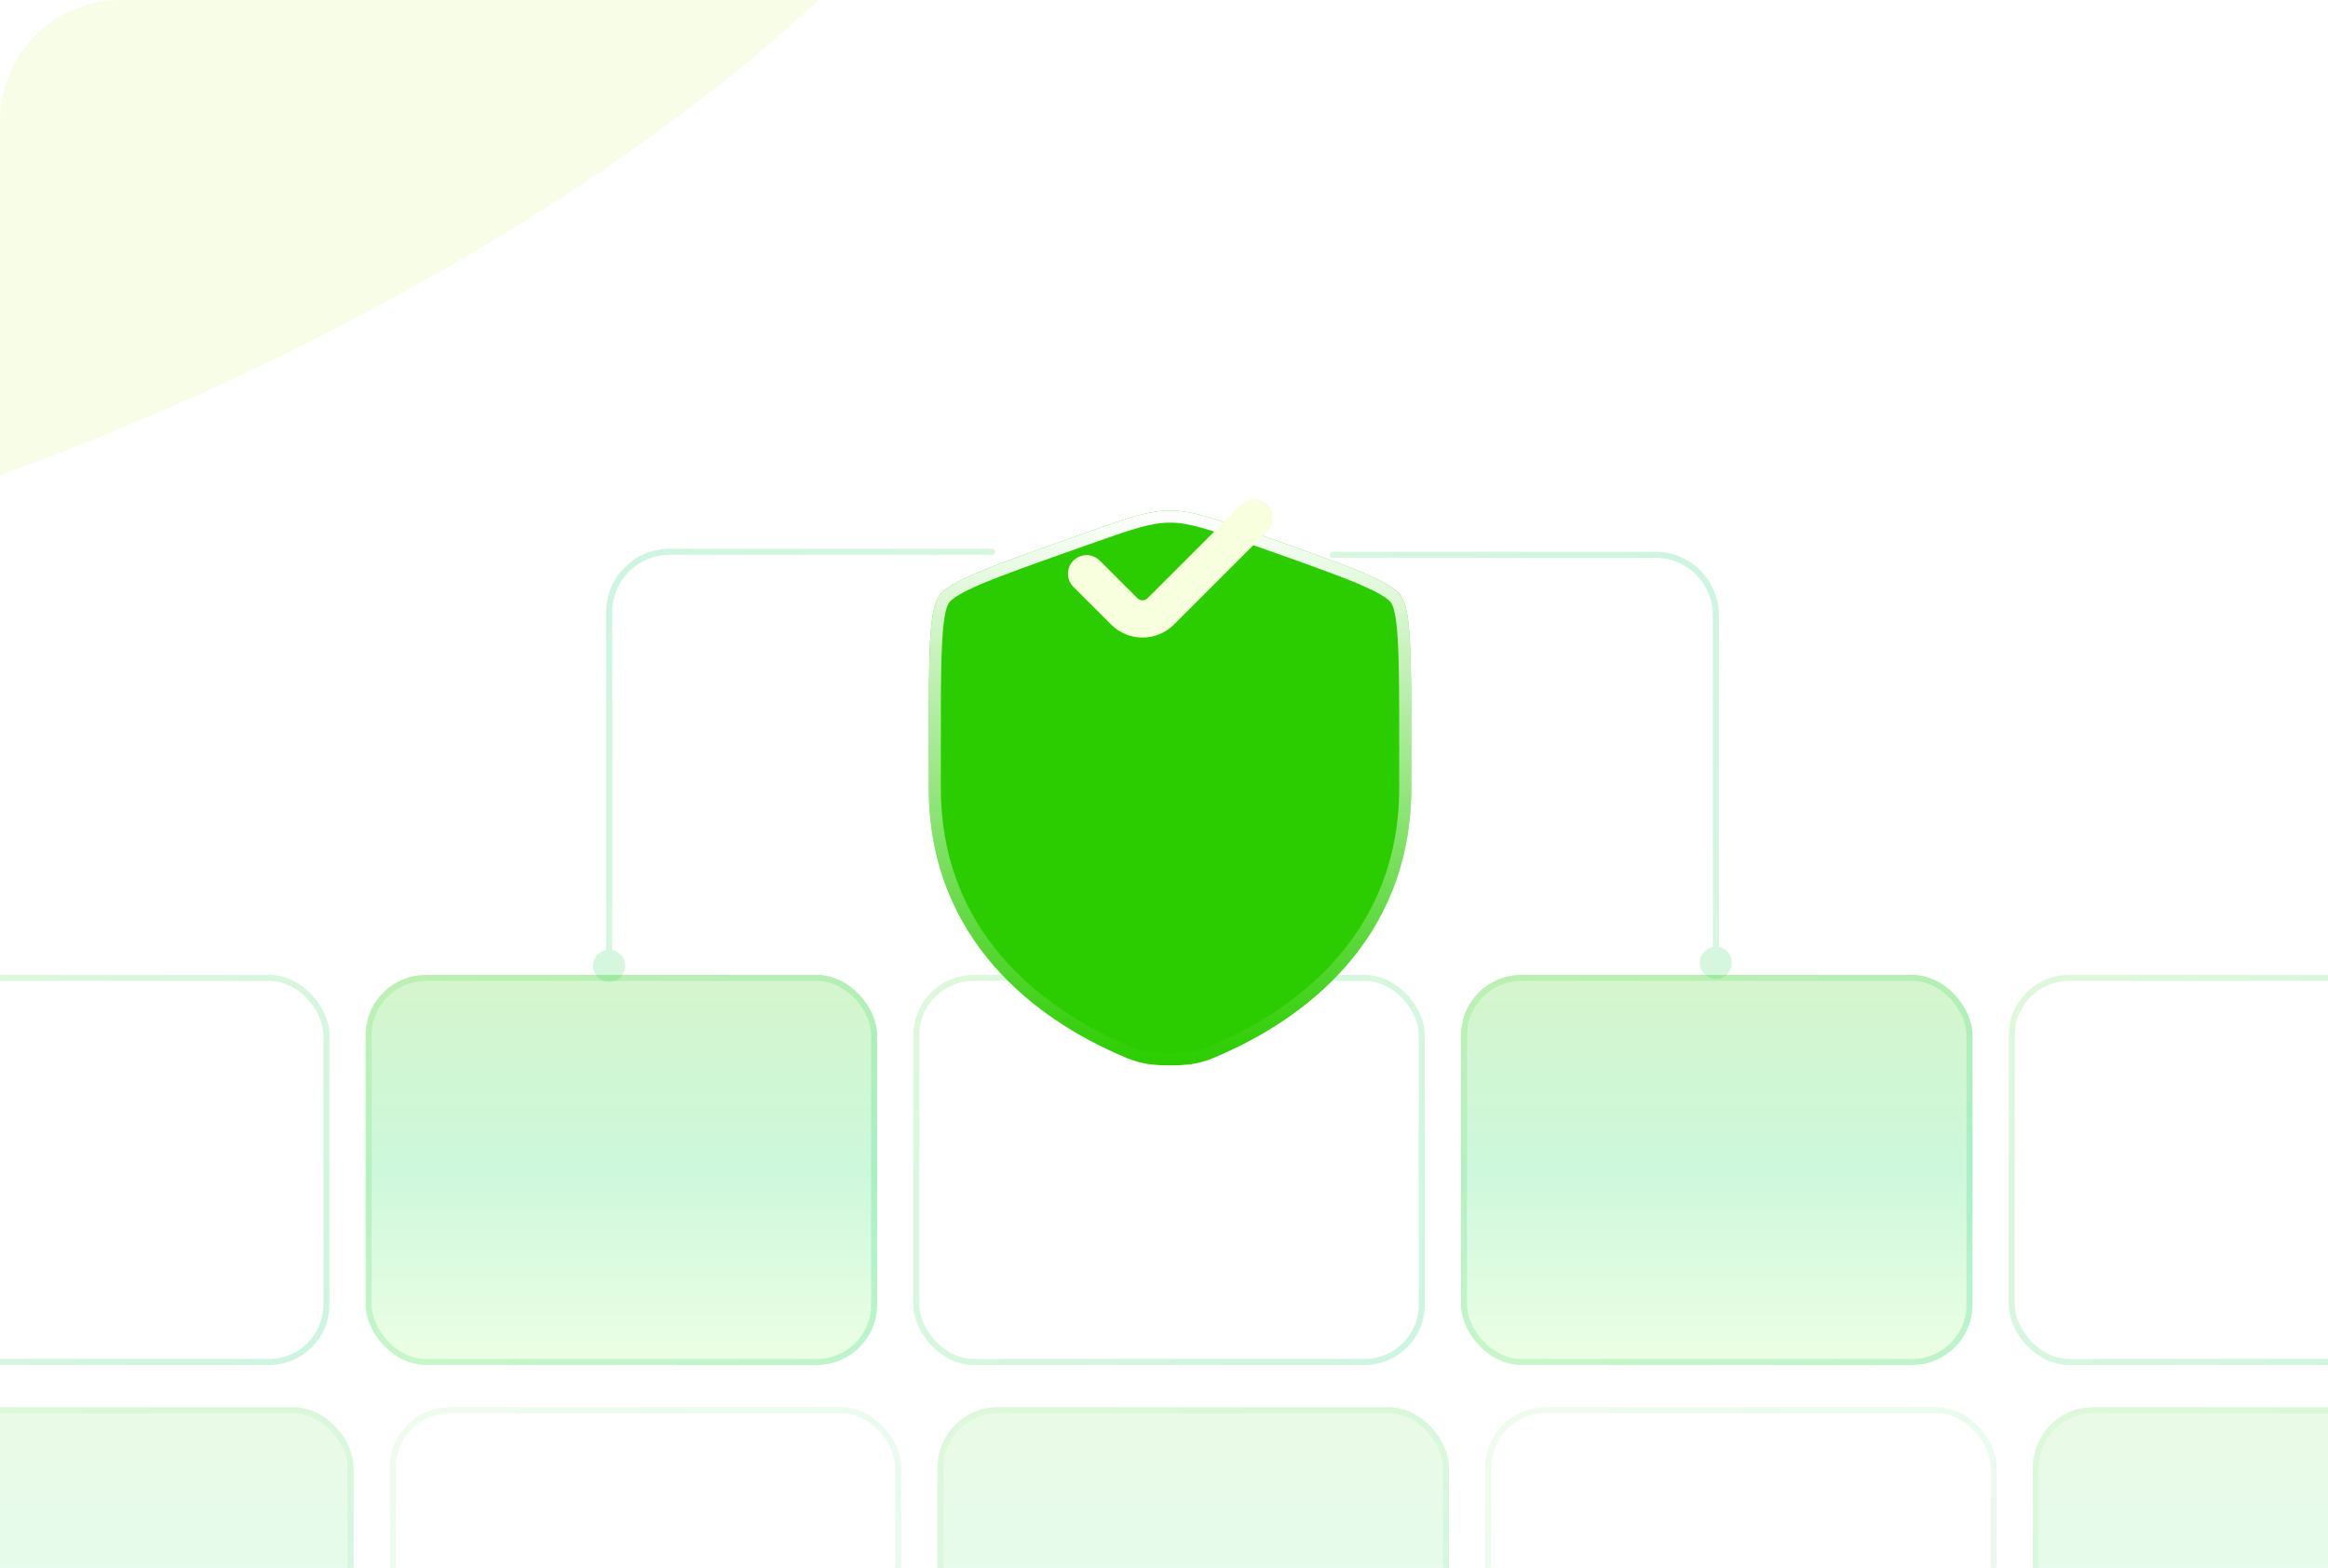 <svg width="386" height="260" viewBox="0 0 386 260" fill="none" xmlns="http://www.w3.org/2000/svg">
<g clip-path="url(#clip0_127_33782)">
<rect x="-30.188" y="161.656" width="84.812" height="64.688" rx="10" fill="url(#paint0_linear_127_33782)"/>
<rect x="-29.688" y="162.156" width="83.812" height="63.688" rx="9.5" stroke="url(#paint1_linear_127_33782)" stroke-opacity="0.2"/>
<rect x="60.625" y="161.656" width="84.812" height="64.688" rx="10" fill="url(#paint2_linear_127_33782)" fill-opacity="0.2"/>
<rect x="61.125" y="162.156" width="83.812" height="63.688" rx="9.5" stroke="url(#paint3_linear_127_33782)" stroke-opacity="0.2"/>
<rect x="151.438" y="161.656" width="84.812" height="64.688" rx="10" fill="url(#paint4_linear_127_33782)"/>
<rect x="151.938" y="162.156" width="83.812" height="63.688" rx="9.5" stroke="url(#paint5_linear_127_33782)" stroke-opacity="0.2"/>
<rect x="242.25" y="161.656" width="84.812" height="64.688" rx="10" fill="url(#paint6_linear_127_33782)" fill-opacity="0.2"/>
<rect x="242.75" y="162.156" width="83.812" height="63.688" rx="9.5" stroke="url(#paint7_linear_127_33782)" stroke-opacity="0.2"/>
<rect x="333.062" y="161.656" width="84.812" height="64.688" rx="10" fill="url(#paint8_linear_127_33782)"/>
<rect x="333.562" y="162.156" width="83.812" height="63.688" rx="9.5" stroke="url(#paint9_linear_127_33782)" stroke-opacity="0.2"/>
<g opacity="0.5">
<rect x="-26.188" y="233.344" width="84.812" height="64.688" rx="10" fill="url(#paint10_linear_127_33782)" fill-opacity="0.2"/>
<rect x="-25.688" y="233.844" width="83.812" height="63.688" rx="9.5" stroke="url(#paint11_linear_127_33782)" stroke-opacity="0.2"/>
<rect x="64.625" y="233.344" width="84.812" height="64.688" rx="10" fill="url(#paint12_linear_127_33782)"/>
<rect x="65.125" y="233.844" width="83.812" height="63.688" rx="9.5" stroke="url(#paint13_linear_127_33782)" stroke-opacity="0.2"/>
<rect x="155.438" y="233.344" width="84.812" height="64.688" rx="10" fill="url(#paint14_linear_127_33782)" fill-opacity="0.2"/>
<rect x="155.938" y="233.844" width="83.812" height="63.688" rx="9.5" stroke="url(#paint15_linear_127_33782)" stroke-opacity="0.2"/>
<rect x="246.25" y="233.344" width="84.812" height="64.688" rx="10" fill="url(#paint16_linear_127_33782)"/>
<rect x="246.75" y="233.844" width="83.812" height="63.688" rx="9.5" stroke="url(#paint17_linear_127_33782)" stroke-opacity="0.2"/>
<rect x="337.062" y="233.344" width="84.812" height="64.688" rx="10" fill="url(#paint18_linear_127_33782)" fill-opacity="0.2"/>
<rect x="337.562" y="233.844" width="83.812" height="63.688" rx="9.5" stroke="url(#paint19_linear_127_33782)" stroke-opacity="0.2"/>
</g>
<path d="M193.5 119C193.5 118.724 193.276 118.5 193 118.5C192.724 118.5 192.5 118.724 192.5 119H193.5ZM190.333 162C190.333 163.473 191.527 164.667 193 164.667C194.473 164.667 195.667 163.473 195.667 162C195.667 160.527 194.473 159.333 193 159.333C191.527 159.333 190.333 160.527 190.333 162ZM193 119H192.5V162H193H193.5V119H193Z" fill="url(#paint20_linear_127_33782)" fill-opacity="0.2"/>
<g filter="url(#filter0_f_127_33782)">
<ellipse cx="20" cy="13" rx="53" ry="159" transform="rotate(64.387 20 13)" fill="#B1EC02" fill-opacity="0.1"/>
</g>
<path d="M281.833 159.651C281.833 158.178 283.027 156.984 284.5 156.984C285.973 156.984 287.167 158.178 287.167 159.651C287.167 161.123 285.973 162.317 284.5 162.317C283.027 162.317 281.833 161.123 281.833 159.651ZM221 92.5C220.724 92.5 220.5 92.276 220.5 92C220.5 91.724 220.724 91.5 221 91.5V92.5ZM284.5 159.651H284V102H284.5H285V159.651H284.5ZM274.5 92V92.5H221V92V91.5H274.5V92ZM284.5 102H284C284 96.753 279.747 92.5 274.5 92.5V92V91.5C280.299 91.5 285 96.201 285 102H284.5Z" fill="url(#paint21_linear_127_33782)" fill-opacity="0.2"/>
<path d="M103.667 160.151C103.667 158.678 102.473 157.484 101 157.484C99.527 157.484 98.333 158.678 98.333 160.151C98.333 161.623 99.527 162.817 101 162.817C102.473 162.817 103.667 161.623 103.667 160.151ZM164.5 92C164.776 92 165 91.776 165 91.5C165 91.224 164.776 91 164.5 91V92ZM101 160.151H101.5V101.5H101H100.5V160.151H101ZM111 91.5V92H164.5V91.5V91H111V91.5ZM101 101.5H101.5C101.5 96.253 105.753 92 111 92V91.5V91C105.201 91 100.5 95.701 100.5 101.5H101Z" fill="url(#paint22_linear_127_33782)" fill-opacity="0.2"/>
<g filter="url(#filter1_d_127_33782)">
<path d="M155.68 62.177C154 64.652 154 72.012 154 86.718V93.959C154 119.893 172.84 132.484 184.662 137.824C187.867 139.273 189.471 140 194 140C198.533 140 200.133 139.273 203.338 137.824C215.16 132.479 234 119.898 234 93.959V86.718C234 72.007 234 64.652 232.32 62.177C230.644 59.707 223.964 57.338 210.6 52.605L208.053 51.703C201.089 49.233 197.609 48 194 48C190.391 48 186.911 49.233 179.947 51.703L177.4 52.6C164.036 57.338 157.356 59.707 155.68 62.177Z" fill="#2BCD00"/>
<path d="M194 49C197.397 49 200.689 50.152 207.719 52.645H207.72L210.267 53.547C216.961 55.918 221.939 57.682 225.456 59.161C227.213 59.9 228.573 60.555 229.584 61.162C230.608 61.777 231.194 62.298 231.492 62.738V62.739C231.796 63.187 232.081 63.949 232.309 65.17C232.533 66.374 232.687 67.936 232.791 69.912C232.999 73.866 233 79.35 233 86.718V93.959C233 118.508 215.756 130.84 204.041 136.396L202.926 136.913C201.308 137.644 200.184 138.151 198.911 138.489C197.653 138.823 196.212 139 194 139C191.791 139 190.349 138.823 189.091 138.489C188.136 138.236 187.264 137.887 186.205 137.42L185.074 136.913L183.958 136.396C172.244 130.844 155 118.503 155 93.959V86.718L155.003 81.541C155.013 76.706 155.053 72.879 155.209 69.913C155.313 67.937 155.467 66.376 155.691 65.171C155.919 63.949 156.204 63.187 156.508 62.739V62.738C156.806 62.298 157.392 61.777 158.416 61.162C159.427 60.554 160.787 59.9 162.544 59.161C166.061 57.682 171.039 55.915 177.733 53.542L180.279 52.647L180.281 52.645C187.311 50.152 190.603 49 194 49Z" stroke="url(#paint23_linear_127_33782)" stroke-width="2"/>
</g>
<path d="M205.787 83.685C206.994 82.479 208.95 82.479 210.157 83.685C211.363 84.892 211.363 86.848 210.157 88.055L194.646 103.566C191.769 106.443 187.104 106.443 184.227 103.566L177.982 97.325L177.585 96.84C176.793 95.641 176.926 94.011 177.982 92.955C179.037 91.899 180.667 91.766 181.867 92.558L182.351 92.955L188.597 99.196C189.061 99.66 189.812 99.66 190.276 99.196L205.787 83.685Z" fill="#F7FFDE"/>
</g>
<defs>
<filter id="filter0_f_127_33782" x="-229.217" y="-174.724" width="498.434" height="375.448" filterUnits="userSpaceOnUse" color-interpolation-filters="sRGB">
<feFlood flood-opacity="0" result="BackgroundImageFix"/>
<feBlend mode="normal" in="SourceGraphic" in2="BackgroundImageFix" result="shape"/>
<feGaussianBlur stdDeviation="52" result="effect1_foregroundBlur_127_33782"/>
</filter>
<filter id="filter1_d_127_33782" x="39.111" y="-30.222" width="309.778" height="321.778" filterUnits="userSpaceOnUse" color-interpolation-filters="sRGB">
<feFlood flood-opacity="0" result="BackgroundImageFix"/>
<feColorMatrix in="SourceAlpha" type="matrix" values="0 0 0 0 0 0 0 0 0 0 0 0 0 0 0 0 0 0 127 0" result="hardAlpha"/>
<feOffset dy="36.667"/>
<feGaussianBlur stdDeviation="57.444"/>
<feComposite in2="hardAlpha" operator="out"/>
<feColorMatrix type="matrix" values="0 0 0 0 0.027 0 0 0 0 0.769 0 0 0 0 0.306 0 0 0 1 0"/>
<feBlend mode="normal" in2="BackgroundImageFix" result="effect1_dropShadow_127_33782"/>
<feBlend mode="normal" in="SourceGraphic" in2="effect1_dropShadow_127_33782" result="shape"/>
</filter>
<linearGradient id="paint0_linear_127_33782" x1="12.219" y1="166.328" x2="12.219" y2="222.57" gradientUnits="userSpaceOnUse">
<stop stop-color="white"/>
<stop offset="1" stop-color="white" stop-opacity="0"/>
</linearGradient>
<linearGradient id="paint1_linear_127_33782" x1="-30.066" y1="161.753" x2="32.145" y2="243.305" gradientUnits="userSpaceOnUse">
<stop stop-color="#5EDD4D"/>
<stop offset="1" stop-color="#05CE6C"/>
</linearGradient>
<linearGradient id="paint2_linear_127_33782" x1="103.031" y1="161.656" x2="103.031" y2="226.344" gradientUnits="userSpaceOnUse">
<stop stop-color="#2BCD00"/>
<stop offset="0.5" stop-color="#05DB4C"/>
<stop offset="1" stop-color="#A4FC7B"/>
</linearGradient>
<linearGradient id="paint3_linear_127_33782" x1="60.747" y1="161.753" x2="122.957" y2="243.305" gradientUnits="userSpaceOnUse">
<stop stop-color="#5EDD4D"/>
<stop offset="1" stop-color="#05CE6C"/>
</linearGradient>
<linearGradient id="paint4_linear_127_33782" x1="193.844" y1="166.328" x2="193.844" y2="222.57" gradientUnits="userSpaceOnUse">
<stop stop-color="white"/>
<stop offset="1" stop-color="white" stop-opacity="0"/>
</linearGradient>
<linearGradient id="paint5_linear_127_33782" x1="151.559" y1="161.753" x2="213.77" y2="243.305" gradientUnits="userSpaceOnUse">
<stop stop-color="#5EDD4D"/>
<stop offset="1" stop-color="#05CE6C"/>
</linearGradient>
<linearGradient id="paint6_linear_127_33782" x1="284.656" y1="161.656" x2="284.656" y2="226.344" gradientUnits="userSpaceOnUse">
<stop stop-color="#2BCD00"/>
<stop offset="0.5" stop-color="#05DB4C"/>
<stop offset="1" stop-color="#A4FC7B"/>
</linearGradient>
<linearGradient id="paint7_linear_127_33782" x1="242.372" y1="161.753" x2="304.582" y2="243.305" gradientUnits="userSpaceOnUse">
<stop stop-color="#5EDD4D"/>
<stop offset="1" stop-color="#05CE6C"/>
</linearGradient>
<linearGradient id="paint8_linear_127_33782" x1="375.469" y1="166.328" x2="375.469" y2="222.57" gradientUnits="userSpaceOnUse">
<stop stop-color="white"/>
<stop offset="1" stop-color="white" stop-opacity="0"/>
</linearGradient>
<linearGradient id="paint9_linear_127_33782" x1="333.184" y1="161.753" x2="395.395" y2="243.305" gradientUnits="userSpaceOnUse">
<stop stop-color="#5EDD4D"/>
<stop offset="1" stop-color="#05CE6C"/>
</linearGradient>
<linearGradient id="paint10_linear_127_33782" x1="16.219" y1="233.344" x2="16.219" y2="298.031" gradientUnits="userSpaceOnUse">
<stop stop-color="#2BCD00"/>
<stop offset="0.5" stop-color="#05DB4C"/>
<stop offset="1" stop-color="#A4FC7B"/>
</linearGradient>
<linearGradient id="paint11_linear_127_33782" x1="-26.066" y1="233.44" x2="36.145" y2="314.992" gradientUnits="userSpaceOnUse">
<stop stop-color="#5EDD4D"/>
<stop offset="1" stop-color="#05CE6C"/>
</linearGradient>
<linearGradient id="paint12_linear_127_33782" x1="107.031" y1="238.016" x2="107.031" y2="294.258" gradientUnits="userSpaceOnUse">
<stop stop-color="white"/>
<stop offset="1" stop-color="white" stop-opacity="0"/>
</linearGradient>
<linearGradient id="paint13_linear_127_33782" x1="64.747" y1="233.44" x2="126.957" y2="314.992" gradientUnits="userSpaceOnUse">
<stop stop-color="#5EDD4D"/>
<stop offset="1" stop-color="#05CE6C"/>
</linearGradient>
<linearGradient id="paint14_linear_127_33782" x1="197.844" y1="233.344" x2="197.844" y2="298.031" gradientUnits="userSpaceOnUse">
<stop stop-color="#2BCD00"/>
<stop offset="0.5" stop-color="#05DB4C"/>
<stop offset="1" stop-color="#A4FC7B"/>
</linearGradient>
<linearGradient id="paint15_linear_127_33782" x1="155.559" y1="233.44" x2="217.77" y2="314.992" gradientUnits="userSpaceOnUse">
<stop stop-color="#5EDD4D"/>
<stop offset="1" stop-color="#05CE6C"/>
</linearGradient>
<linearGradient id="paint16_linear_127_33782" x1="288.656" y1="238.016" x2="288.656" y2="294.258" gradientUnits="userSpaceOnUse">
<stop stop-color="white"/>
<stop offset="1" stop-color="white" stop-opacity="0"/>
</linearGradient>
<linearGradient id="paint17_linear_127_33782" x1="246.372" y1="233.44" x2="308.582" y2="314.992" gradientUnits="userSpaceOnUse">
<stop stop-color="#5EDD4D"/>
<stop offset="1" stop-color="#05CE6C"/>
</linearGradient>
<linearGradient id="paint18_linear_127_33782" x1="379.469" y1="233.344" x2="379.469" y2="298.031" gradientUnits="userSpaceOnUse">
<stop stop-color="#2BCD00"/>
<stop offset="0.5" stop-color="#05DB4C"/>
<stop offset="1" stop-color="#A4FC7B"/>
</linearGradient>
<linearGradient id="paint19_linear_127_33782" x1="337.184" y1="233.44" x2="399.395" y2="314.992" gradientUnits="userSpaceOnUse">
<stop stop-color="#5EDD4D"/>
<stop offset="1" stop-color="#05CE6C"/>
</linearGradient>
<linearGradient id="paint20_linear_127_33782" x1="193.001" y1="119.064" x2="194.994" y2="119.11" gradientUnits="userSpaceOnUse">
<stop stop-color="#5EDD4D"/>
<stop offset="1" stop-color="#05CE6C"/>
</linearGradient>
<linearGradient id="paint21_linear_127_33782" x1="221.091" y1="159.55" x2="288.414" y2="96.367" gradientUnits="userSpaceOnUse">
<stop stop-color="#5EDD4D"/>
<stop offset="1" stop-color="#05CE6C"/>
</linearGradient>
<linearGradient id="paint22_linear_127_33782" x1="164.409" y1="160.048" x2="96.162" y2="96.931" gradientUnits="userSpaceOnUse">
<stop stop-color="#5EDD4D"/>
<stop offset="1" stop-color="#05CE6C"/>
</linearGradient>
<linearGradient id="paint23_linear_127_33782" x1="194" y1="48" x2="194" y2="140" gradientUnits="userSpaceOnUse">
<stop stop-color="white"/>
<stop offset="1" stop-color="white" stop-opacity="0"/>
</linearGradient>
<clipPath id="clip0_127_33782">
<path d="M0 20C0 8.954 8.954 0 20 0H366C377.046 0 386 8.954 386 20V260H0V20Z" fill="white"/>
</clipPath>
</defs>
</svg>
